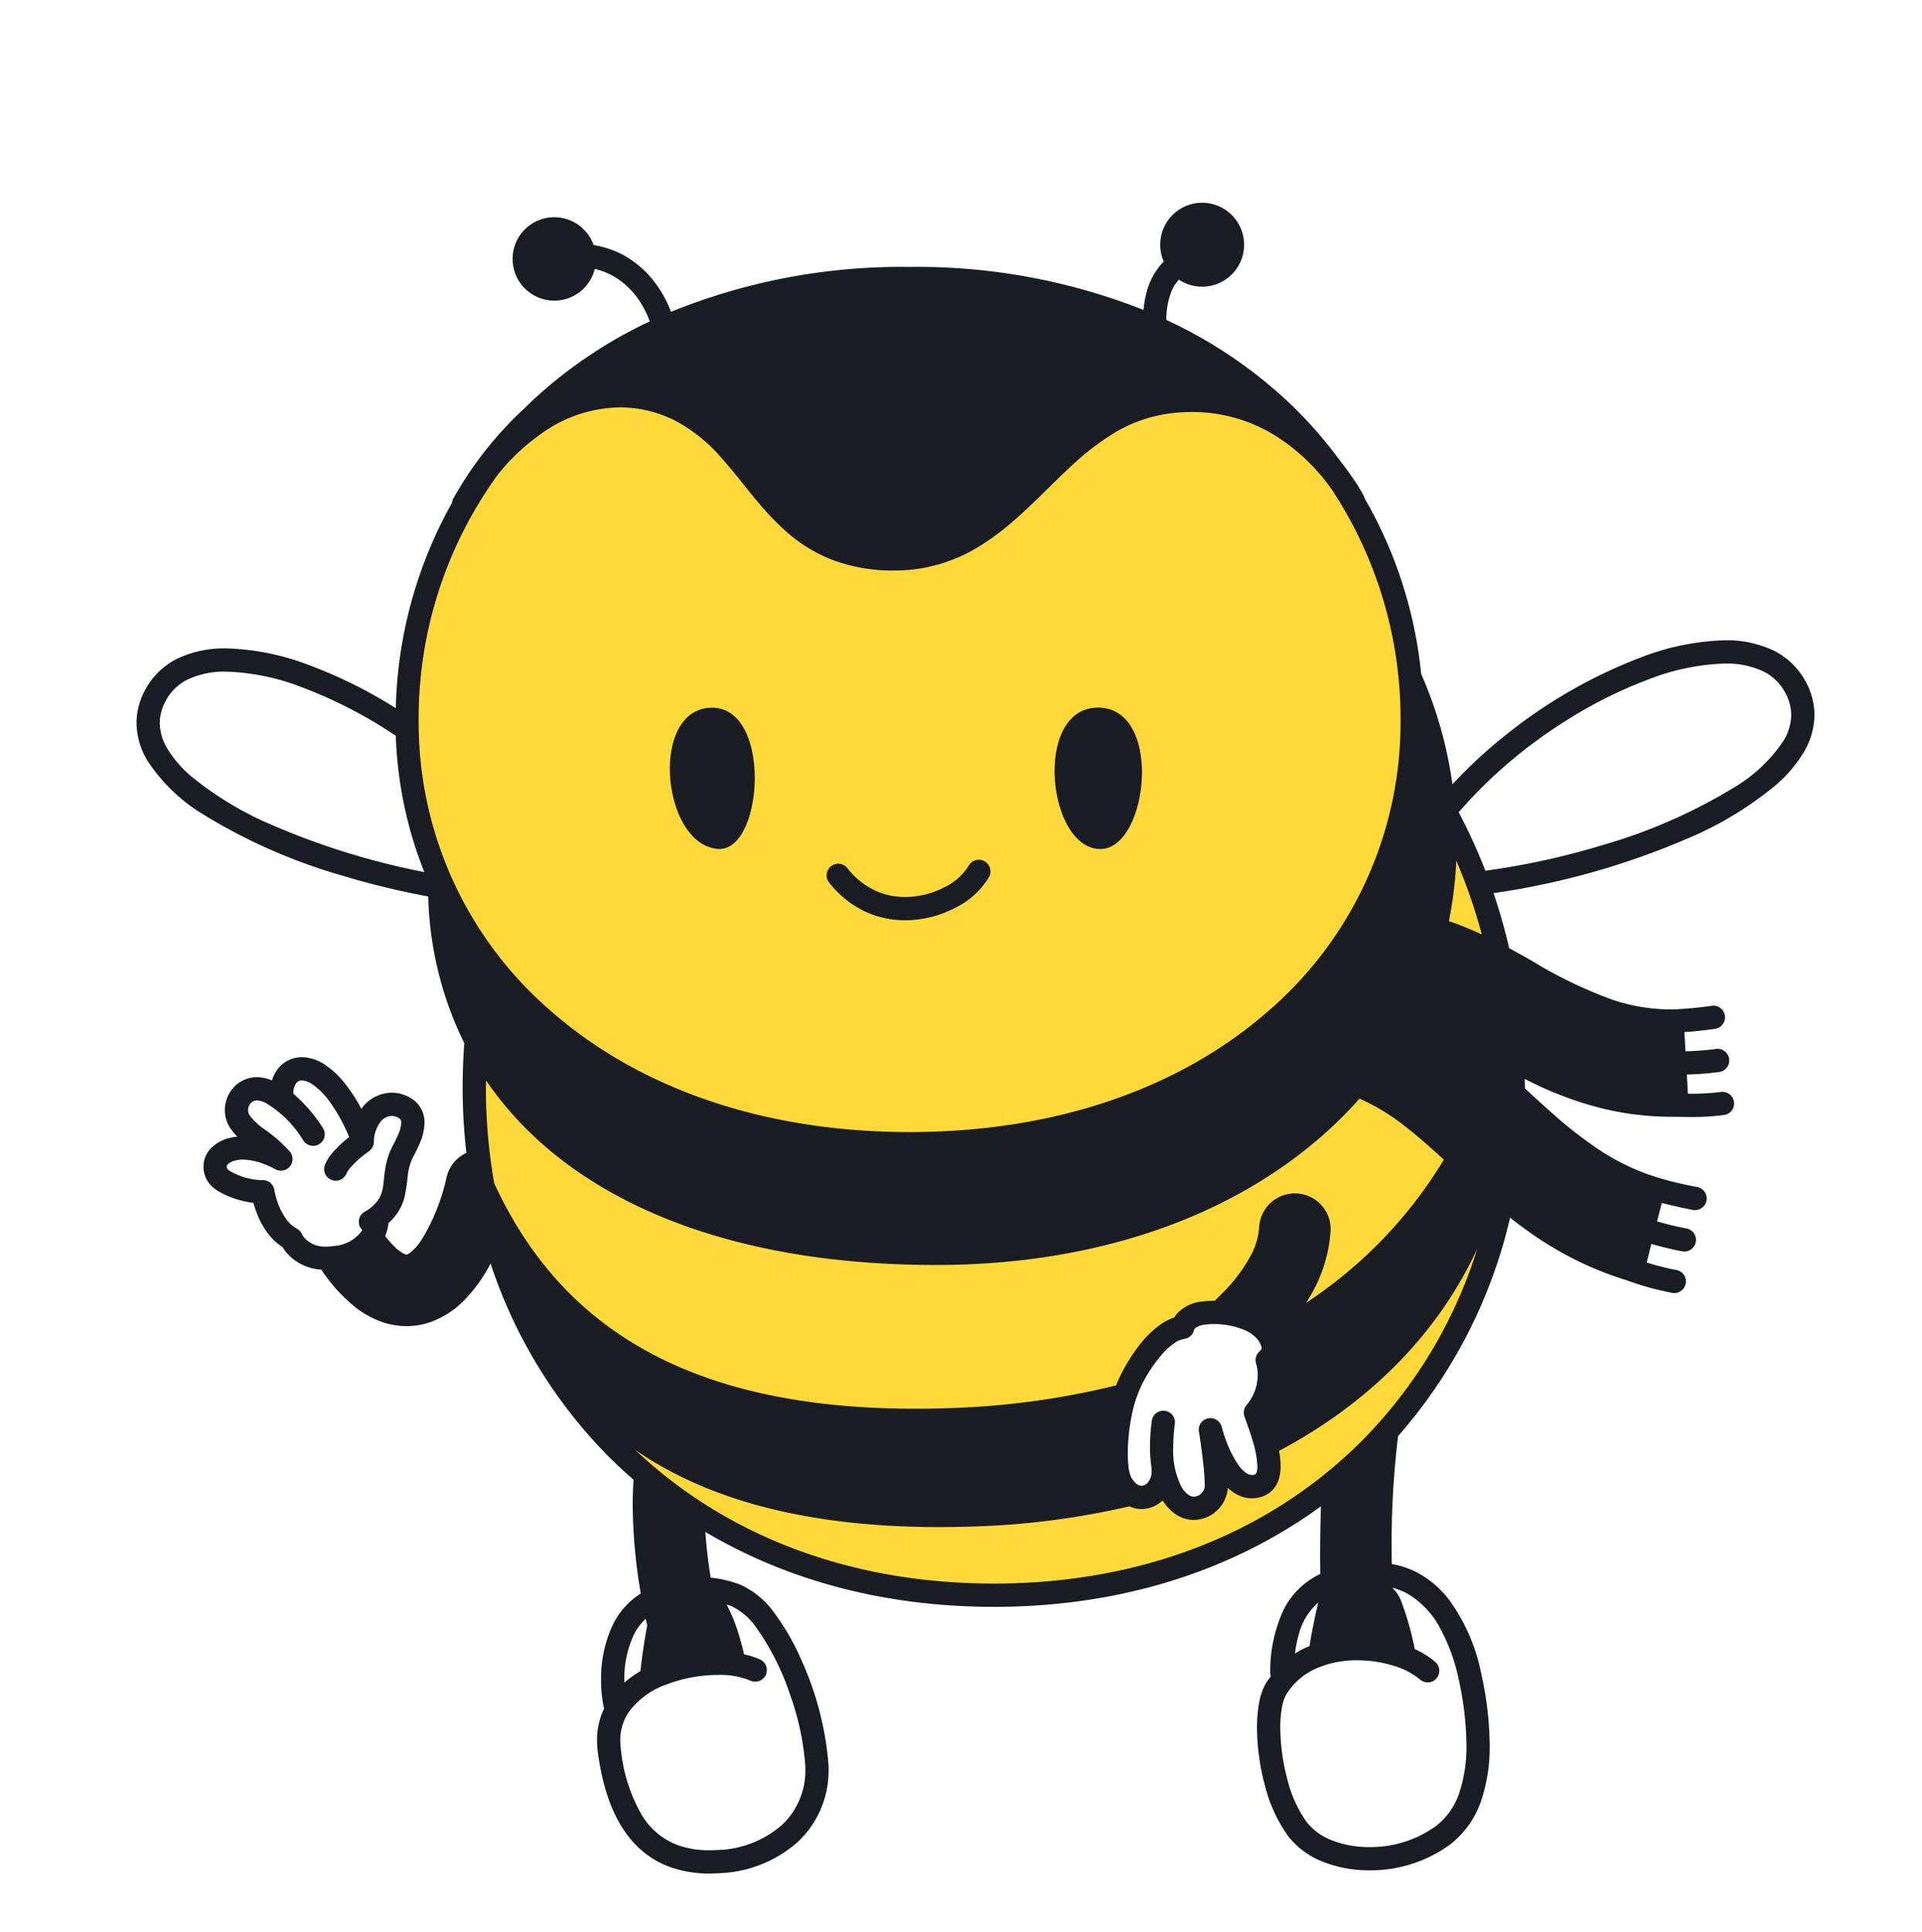 <svg xmlns="http://www.w3.org/2000/svg" width="199" height="200" fill="none"><path fill="#FFD93A" fill-rule="evenodd" d="M42.519 70.77C44.233 43 67.4 33.304 92.218 32.03c.599-.03 1.195-.063 1.79-.095 11.351-.614 21.983-1.189 36.796 9.665 18.3 13.408 16.515 36.58 16.515 36.58 8.18 12.347 10.341 29.171 8.18 44.296-2.161 15.126-11.576 29.943-29.017 37.506-17.441 7.563-38.277 6.791-53.403-3.087-15.126-9.878-19.91-19.293-22.534-31.177-2.624-11.885-.618-26.24-.618-26.24-5.248-7.87-8.18-16.205-7.408-28.707Zm87.127 65.945c-1.968-1.389-6.945-1.968-6.945.926 0 0-6.02 2.431-7.062 8.566-1.041 6.135.926 9.145 3.01 8.682a2.391 2.391 0 0 0 1.968-2.431s1.042 4.746 3.82 3.82c2.778-.926 1.389-5.672 1.389-5.672s3.126 4.399 4.862 3.125c1.736-1.273-.232-6.945-.232-6.945l1.274-6.135a5.53 5.53 0 0 0-2.084-3.936Z" clip-rule="evenodd"/><path fill="#191C22" d="M126.26 150.825c.061.753.049 1.51-.035 2.261.435-.171.86-.352 1.287-.531a9.723 9.723 0 0 1-1.252-1.73ZM113.916 87.906c-5.504-.036-6.966-14.64-.229-14.64 6.813 0 5.205 14.673.229 14.64ZM74.375 87.896c-5.817-.353-7.192-14.356-.82-14.618 6.444-.266 5.522 14.902.82 14.618ZM85.81 91.331a10.35 10.35 0 0 0 3.759 3.045c1.3.603 2.717.912 4.15.906a11.33 11.33 0 0 0 5.229-1.311 8.281 8.281 0 0 0 3.431-3.13 1.205 1.205 0 1 0-2.111-1.159 5.974 5.974 0 0 1-2.444 2.159 8.935 8.935 0 0 1-4.104 1.033 7.354 7.354 0 0 1-3.132-.68 7.935 7.935 0 0 1-2.885-2.35 1.205 1.205 0 0 0-1.893 1.487Z"/><path fill="#191C22" d="M187.022 70.699a7.576 7.576 0 0 0-3.477-3.387 11.31 11.31 0 0 0-4.969-1.017 25.852 25.852 0 0 0-8.65 1.76 51.7 51.7 0 0 0-13.711 7.795 50.346 50.346 0 0 0-5.833 5.356 42.736 42.736 0 0 0-3.238-11.428 45.294 45.294 0 0 0-5.86-18.193l-.006-.026a1.329 1.329 0 0 0-.055-.162c-.046-.108-.072-.153-.115-.237a19.525 19.525 0 0 0-1.026-1.642 36.444 36.444 0 0 0-1.405-1.906 44.46 44.46 0 0 0-5.095-5.806 47.67 47.67 0 0 0-12.825-8.684c0-.01.005-.018.004-.028h.001l-.002-.11a7.962 7.962 0 0 1 .545-2.857c.184-.431.439-.828.754-1.175a4.343 4.343 0 0 0 5.745-6.395 4.341 4.341 0 0 0-7.312 4.52 7.137 7.137 0 0 0-1.81 3.325 10.7 10.7 0 0 0-.286 1.687 63.655 63.655 0 0 0-24.218-4.451 63.412 63.412 0 0 0-24.702 4.645 12.063 12.063 0 0 0-1.836-3.242 10.195 10.195 0 0 0-3.09-2.628 9.814 9.814 0 0 0-3.086-1.035 4.317 4.317 0 1 0 .118 2.467 7.31 7.31 0 0 1 1.815.683 8.272 8.272 0 0 1 3.112 3.113 9.815 9.815 0 0 1 .766 1.63 47.595 47.595 0 0 0-12.502 8.535c-.14.134-.27.276-.409.412a37.922 37.922 0 0 0-7.444 9.424 1.19 1.19 0 0 0-.107.392 45.609 45.609 0 0 0-5.832 21.292 48.362 48.362 0 0 0-8.907-4.433 25.855 25.855 0 0 0-8.65-1.76 11.306 11.306 0 0 0-4.968 1.016 7.576 7.576 0 0 0-3.478 3.387 7.19 7.19 0 0 0-.843 3.325 7.691 7.691 0 0 0 1.12 3.88 18.075 18.075 0 0 0 5.91 5.658 57.942 57.942 0 0 0 14.255 6.254 82.37 82.37 0 0 0 8.917 2.164A36.398 36.398 0 0 0 48.069 108a66.154 66.154 0 0 0-.17 4.657c.004 2.243.134 4.484.39 6.712a3.684 3.684 0 0 0-2.044 2.484 21.102 21.102 0 0 1-2.585 6.497c-.326.525-.74.99-1.226 1.373a1.221 1.221 0 0 1-.288.161l-.056.013a.415.415 0 0 1-.15-.038 3.36 3.36 0 0 1-1.049-.74c-.365-.356-.704-.74-1.012-1.147.178-.412.29-.85.333-1.296 0-.011-.005-.02-.005-.031.376-.326.706-.701.983-1.114a5.278 5.278 0 0 0 .713-1.662c.147-.723.254-1.453.32-2.188.066-.644.246-1.27.531-1.851.193-.377.48-.908.728-1.512.289-.653.45-1.355.473-2.069a2.963 2.963 0 0 0-.5-1.696 3.262 3.262 0 0 0-1.605-1.186 3.7 3.7 0 0 0-1.287-.232 3.922 3.922 0 0 0-2.979 1.436c-.062.074-.11.163-.168.24a16.396 16.396 0 0 0-1.97-2.956 8.714 8.714 0 0 0-1.77-1.595 4.655 4.655 0 0 0-1.992-.774 3.63 3.63 0 0 0-.43-.025 3.103 3.103 0 0 0-1.55.398 3.34 3.34 0 0 0-1.364 1.525c-.07.154-.131.313-.183.475a4.45 4.45 0 0 0-1.205-.313 3.693 3.693 0 0 0-.348-.017 3.246 3.246 0 0 0-2.427 1.073 3.484 3.484 0 0 0-.897 2.334c0 .7.216 1.384.62 1.957.202.282.427.548.672.793-.233.022-.465.06-.693.113a4.006 4.006 0 0 0-2.084 1.135 2.745 2.745 0 0 0-.727 1.858c0 .662.231 1.304.652 1.815a3.75 3.75 0 0 0 1.03.81 9.37 9.37 0 0 0 2.011.824c.484.139.979.239 1.479.3.118.43.261.852.43 1.265a8.52 8.52 0 0 0 1.052 1.881 5.91 5.91 0 0 0 1.535 1.431c.232.389.52.741.858 1.044a5.217 5.217 0 0 0 3.153 1.296 16.884 16.884 0 0 0 3.628 3.973 9.775 9.775 0 0 0 2.447 1.367 7.813 7.813 0 0 0 2.747.508 7.55 7.55 0 0 0 2.504-.43 9.293 9.293 0 0 0 3.44-2.219 15.864 15.864 0 0 0 2.758-3.837 51.25 51.25 0 0 0 12.043 19.81c.88.895 1.808 1.747 2.758 2.578-.051.848-.084 1.69-.085 2.514.02 3.106.3 6.205.838 9.265a8.042 8.042 0 0 0-2.83 3.105 13.03 13.03 0 0 0-1.282 5.803c-.008.974.088 1.947.286 2.901.007.03.028.052.037.08a7.641 7.641 0 0 0-.742 3.332c0 .403.028.805.082 1.204.59 4.423 1.931 7.576 3.977 9.65a9.404 9.404 0 0 0 3.495 2.244 11.87 11.87 0 0 0 4.096.673c.32 0 .642-.01.967-.03a12.945 12.945 0 0 0 8.14-3.21 10.108 10.108 0 0 0 3.219-7.554c0-.158-.004-.318-.01-.478a32.367 32.367 0 0 0-2.758-10.72 24.506 24.506 0 0 0-2.78-4.888 8.79 8.79 0 0 0-3.653-3.05 11.943 11.943 0 0 0-3.005-.702 51.552 51.552 0 0 1-.558-4.738c8.302 4.931 18.4 7.763 29.868 7.76 13.386.004 24.898-3.862 33.874-10.413a153.528 153.528 0 0 0-.087 5.051c0 .639.012 1.303.018 1.955a8.134 8.134 0 0 0-3.767 3.641 15.063 15.063 0 0 0-1.414 6.659c.004.105.023.208.055.307-.164.224-.339.434-.485.678a6.338 6.338 0 0 0-.73 2.098 14.149 14.149 0 0 0-.21 2.55c.015 2.011.289 4.011.814 5.952a15.31 15.31 0 0 0 2.463 5.335 8.525 8.525 0 0 0 3.666 2.627c1.5.569 3.093.855 4.698.841a13.951 13.951 0 0 0 8.421-2.728 9.664 9.664 0 0 0 3.204-4.655 17.64 17.64 0 0 0 .825-5.642 34.962 34.962 0 0 0-.883-7.37 19.25 19.25 0 0 0-3.314-7.606 10.328 10.328 0 0 0-3.208-2.779 8.995 8.995 0 0 0-2.737-.932c-.001-.307-.007-.628-.007-.931a92.192 92.192 0 0 1 .663-12.318 52.04 52.04 0 0 0 11.596-22.608c.615.482 1.247.96 1.911 1.429a35.248 35.248 0 0 0 10.163 5.049 29.628 29.628 0 0 0 4.733 1.307 1.207 1.207 0 0 0 1.382-.989 1.21 1.21 0 0 0-.983-1.386l-.015-.002a26.917 26.917 0 0 1-3.05-.774l.487-1.919c1.862.534 3.231.769 3.263.775a1.205 1.205 0 0 0 .402-2.374l-.075-.014a32.56 32.56 0 0 1-2.998-.721l.485-1.914c1.857.484 3.245.724 3.269.728a1.204 1.204 0 0 0 .406-2.373l-.076-.014a43.325 43.325 0 0 1-3.007-.674l.002-.009a23.123 23.123 0 0 1-7.177-3.227 42.966 42.966 0 0 1-4.729-3.697c-.939-.824-1.884-1.696-2.854-2.589l.001-.036c0-.316-.011-.629-.016-.944.591.296 1.187.592 1.816.878a35.495 35.495 0 0 0 6.122 2.152c2.381.589 4.825.886 7.277.884.175 0 1.539.024 1.994.024a25.83 25.83 0 0 0 3.438-.208 1.205 1.205 0 0 0 .541-2.156 1.205 1.205 0 0 0-.892-.226l-.007.001a24.03 24.03 0 0 1-3.08.181c-.103 0-.214-.003-.321-.004l-.112-1.985a30.315 30.315 0 0 0 3.418-.274 1.205 1.205 0 0 0-.366-2.38l-.065.009c-1.037.136-2.08.216-3.124.24l-.114-1.988a39.96 39.96 0 0 0 3.217-.345 1.204 1.204 0 0 0-.382-2.377l-.074.011c-.342.052-1.837.263-3.681.353-.129.003-.263.011-.39.011a19.324 19.324 0 0 1-6.038-.966 46.644 46.644 0 0 1-8.502-4.1 151.23 151.23 0 0 0-2.291-1.271 59.89 59.89 0 0 0-1.621-5.705 79.037 79.037 0 0 0 19.939-5.592 36.45 36.45 0 0 0 9.283-5.587 14.05 14.05 0 0 0 2.886-3.389 7.686 7.686 0 0 0 1.121-3.88 7.184 7.184 0 0 0-.844-3.325ZM39.699 122.533a3.997 3.997 0 0 1-.432 1.531 3.952 3.952 0 0 1-1.525 1.403 1.203 1.203 0 0 0-.421 1.65c.055.078.12.149.192.212a2.266 2.266 0 0 1-.165.267 3.906 3.906 0 0 1-2.72 1.405 5.542 5.542 0 0 1-.853.071 2.888 2.888 0 0 1-2.043-.694 2.286 2.286 0 0 1-.384-.45l-.072-.124-.01-.017-.002.001a1.193 1.193 0 0 0-.538-.587 3.34 3.34 0 0 1-1.081-.963 6.841 6.841 0 0 1-.987-2.006 8.712 8.712 0 0 1-.244-.965l-.009-.048-.001-.008a1.207 1.207 0 0 0-1.229-1.023l-.116.002a6.88 6.88 0 0 1-2.192-.445 6.238 6.238 0 0 1-.922-.418 2.65 2.65 0 0 1-.284-.184l-.074-.06-.016-.016-.001-.002a.473.473 0 0 1-.094-.273.324.324 0 0 1 .1-.239c.242-.219.543-.362.864-.412h.001c.231-.054.468-.079.705-.077a6.586 6.586 0 0 1 2.266.49 9.256 9.256 0 0 1 1.006.458l.05.027.01.006v-.001a1.202 1.202 0 0 0 1.505-1.837 14.962 14.962 0 0 0-2.504-2.213 6.742 6.742 0 0 1-1.61-1.485.982.982 0 0 1-.181-.573c0-.264.098-.519.273-.716a.837.837 0 0 1 .643-.283l.11.005c.31.046.609.149.882.302a11.431 11.431 0 0 1 3.816 3.85 1.206 1.206 0 0 0 1.662.355 1.206 1.206 0 0 0 .361-1.661 16.013 16.013 0 0 0-3.06-3.542c-.002-.014.003-.027.001-.041l-.008-.124c.005-.314.099-.62.27-.884a.793.793 0 0 1 .254-.244.701.701 0 0 1 .362-.084l.149.009c.344.057.669.192.952.395a7.788 7.788 0 0 1 1.947 2.027 18.494 18.494 0 0 1 1.849 3.427c-.184.145-.39.315-.61.507-.369.32-.715.664-1.037 1.031a4.904 4.904 0 0 0-.858 1.328 1.207 1.207 0 0 0 .664 1.568 1.201 1.201 0 0 0 1.568-.663 2.67 2.67 0 0 1 .448-.659c.37-.413.776-.794 1.211-1.139.193-.155.362-.283.48-.37l.136-.099.034-.023.007-.006a1.194 1.194 0 0 0 .52-.948 3.415 3.415 0 0 1 .704-2.122 1.506 1.506 0 0 1 1.145-.59c.154.001.308.029.453.083a.884.884 0 0 1 .453.289c.06.101.087.218.078.335-.027.4-.127.793-.294 1.158-.185.455-.432.918-.64 1.322a7.58 7.58 0 0 0-.738 2.368c-.083.535-.122 1.016-.176 1.436Zm25.971 46.636a5.39 5.39 0 0 1 1.19-1.551c.055.247.106.472.151.663a65.075 65.075 0 0 0-.704 4.753l-.037.02c-.575.334-1.118.72-1.623 1.153-.002-.103-.005-.204-.005-.312a10.65 10.65 0 0 1 1.028-4.726Zm8.67 4.25a8.06 8.06 0 0 1 3.322.575 1.21 1.21 0 0 0 1.613-.549 1.212 1.212 0 0 0 .058-.921 1.208 1.208 0 0 0-.61-.692 7.556 7.556 0 0 0-1.686-.546 27.617 27.617 0 0 0-.772-2.762 15.455 15.455 0 0 0-1.035-2.389c.17.053.34.102.507.165a6.551 6.551 0 0 1 2.589 2.254 26.052 26.052 0 0 1 3.501 6.99 27.315 27.315 0 0 1 1.548 7.26c.005.128.008.255.008.381a7.678 7.678 0 0 1-2.45 5.789 10.55 10.55 0 0 1-6.645 2.572 13.6 13.6 0 0 1-.823.025 9.467 9.467 0 0 1-3.27-.526 7.284 7.284 0 0 1-3.698-3.046 16.826 16.826 0 0 1-2.213-6.905c-.04-.294-.06-.59-.061-.886a5.137 5.137 0 0 1 .885-2.955 8.269 8.269 0 0 1 3.966-2.873 15.112 15.112 0 0 1 5.267-.961ZM28.397 85.514a34.155 34.155 0 0 1-8.66-5.188 11.686 11.686 0 0 1-2.4-2.795 5.288 5.288 0 0 1-.793-2.67 4.774 4.774 0 0 1 .574-2.22 5.148 5.148 0 0 1 2.393-2.327 8.935 8.935 0 0 1 3.914-.774c2.68.088 5.326.634 7.823 1.614a47.066 47.066 0 0 1 9.732 5.03 41.866 41.866 0 0 0 2.952 14.108 76.032 76.032 0 0 1-15.535-4.778Zm14.951-10.87a42.935 42.935 0 0 1 8.197-25.503 21.638 21.638 0 0 1 4.67-4.359 14.24 14.24 0 0 1 7.979-2.605c1.973.005 3.917.472 5.676 1.365a16.414 16.414 0 0 1 4.855 3.908c2.135 2.365 3.996 5.217 6.643 7.556a15.844 15.844 0 0 0 4.7 2.92c2.08.79 4.291 1.179 6.517 1.144a16.498 16.498 0 0 0 8.715-2.448c3.659-2.205 6.442-5.42 9.386-8.151a27.848 27.848 0 0 1 4.612-3.602 14.86 14.86 0 0 1 5.479-2.01c.872-.134 1.753-.201 2.635-.202a16.333 16.333 0 0 1 8.58 2.42 20.453 20.453 0 0 1 5.964 5.705 43.088 43.088 0 0 1 7.054 23.861 39.413 39.413 0 0 1-13.704 30.047c-8.793 7.704-21.501 12.521-37.127 12.522-15.626-.001-28.334-4.818-37.127-12.522a39.41 39.41 0 0 1-13.704-30.047Zm7.823 47.869a56.62 56.62 0 0 1-.863-9.856c0-.264.02-.524.023-.787 8.177 12.015 24.366 19.103 46.573 19.103 19.351 0 34.587-6.76 43.86-17.225a22.002 22.002 0 0 1 4.746 2.893c1.285.996 2.599 2.164 3.983 3.43a46.599 46.599 0 0 1-14.29 14.838c.077-.12.161-.229.236-.352a15.29 15.29 0 0 0 2.337-7.218 3.706 3.706 0 0 0-7.4-.362 7.235 7.235 0 0 1-.776 2.836 16.682 16.682 0 0 1-3.088 4.129c-.248.255-.498.5-.748.743l-.089-.003a9.078 9.078 0 0 0-1.13.067 4.069 4.069 0 0 0-2.666 1.249 2.83 2.83 0 0 0-.289.407 5.354 5.354 0 0 0-1.28.621 10.445 10.445 0 0 0-2.436 2.371 18.579 18.579 0 0 0-1.869 3.024c-.16.326-.304.667-.437 1.016a81.854 81.854 0 0 1-16.46 2.326c-27.537 1.156-41.131-8.497-47.937-23.25Zm79.276 17.378a1.195 1.195 0 0 0-.378 1.321l-.002.001.005.016c.102.368.151.748.147 1.13a4.847 4.847 0 0 1-1.167 3.137 1.218 1.218 0 0 0-.202 1.172c.282.783.624 1.726.89 2.654.255.804.405 1.638.445 2.481.015.253-.027.506-.122.741l-.06.082-.105.051a.974.974 0 0 1-.279.044.936.936 0 0 1-.439-.118 3.128 3.128 0 0 1-1.004-.985c-.52-.784-.94-1.63-1.251-2.518a16.733 16.733 0 0 1-.41-1.277l-.02-.071-.004-.018a1.207 1.207 0 0 0-2.159-.391 1.2 1.2 0 0 0-.197.875c0 .001.037.231.094.615.086.576.215 1.488.321 2.426.106.847.169 1.698.189 2.551v.068a1.112 1.112 0 0 1-.348.733 1.13 1.13 0 0 1-.774.351.99.99 0 0 1-.561-.187 2.599 2.599 0 0 1-.77-.909 8.312 8.312 0 0 1-.813-4.009c.004-.812.061-1.623.169-2.428a1.207 1.207 0 0 0-.235-.895 1.202 1.202 0 0 0-.801-.463 1.208 1.208 0 0 0-1.203.598 1.209 1.209 0 0 0-.148.448 21.092 21.092 0 0 0-.189 2.74c.003.714.058 1.428.166 2.135 0 .031-.013.06-.01.092.008.084.012.166.012.244.017.425-.121.842-.388 1.173a.875.875 0 0 1-.655.336.814.814 0 0 1-.491-.179 2.215 2.215 0 0 1-.649-.87 3.146 3.146 0 0 1-.191-.806 11.526 11.526 0 0 1-.089-1.52 20.01 20.01 0 0 1 .345-3.605 13.344 13.344 0 0 1 1.048-3.368 14.995 14.995 0 0 1 2.238-3.365 6.73 6.73 0 0 1 1.231-1.086c.295-.211.633-.354.991-.417a1.195 1.195 0 0 0 1.018-.98l.011.004c.003 0 .011-.056.143-.16a2.146 2.146 0 0 1 1.052-.347 8.244 8.244 0 0 1 3.99.562c.437.182.837.442 1.18.768.289.279.495.631.597 1.02l.01.074a.381.381 0 0 1-.087.218l-.08.094-.014.014.003.003Zm4.028 29.328a6.443 6.443 0 0 1 2.012-3.286 65.408 65.408 0 0 0-.908 4.511c-.094.04-.193.067-.287.109a9.956 9.956 0 0 0-1.213.651c.08-.671.212-1.335.396-1.985Zm9.86 3.263a7.635 7.635 0 0 1 2.692 1.408 1.204 1.204 0 0 0 1.595-1.804 8.804 8.804 0 0 0-2.142-1.341 30.823 30.823 0 0 0-1.426-5.02 3.648 3.648 0 0 0-.912-1.335 6.57 6.57 0 0 1 1.548.597 8.974 8.974 0 0 1 3.425 3.609 19.087 19.087 0 0 1 1.892 5.177c.516 2.249.794 4.545.826 6.852a15.293 15.293 0 0 1-.696 4.867 7.248 7.248 0 0 1-2.394 3.523 11.573 11.573 0 0 1-6.952 2.228 10.547 10.547 0 0 1-3.819-.675 6.146 6.146 0 0 1-2.647-1.867 12.997 12.997 0 0 1-2.036-4.483 21.042 21.042 0 0 1-.731-5.323 11.76 11.76 0 0 1 .17-2.111c.068-.453.212-.892.426-1.298a6.86 6.86 0 0 1 3.131-2.739 10.379 10.379 0 0 1 4.246-.847c1.29 0 2.573.196 3.804.582Zm-3.097-23.54c-9.116 9.262-22.222 15.014-38.342 15.019-15.418-.005-28.069-5.275-37.12-13.838 8.818 6.102 20.909 8.44 35.321 7.918a82.044 82.044 0 0 0 15.828-2.076c.398.18.829.276 1.266.28a3.237 3.237 0 0 0 2.187-.895 4.775 4.775 0 0 0 1.338 1.425c.56.384 1.222.591 1.901.595a3.587 3.587 0 0 0 3.511-3.318c.281.27.598.501.941.687a3.298 3.298 0 0 0 2.521.244c.353-.104.682-.279.965-.516a2.78 2.78 0 0 0 .838-1.274c.14-.45.207-.919.2-1.39a8.892 8.892 0 0 0-.162-1.579c9.498-5.057 16.545-12.293 20.528-20.947a48.929 48.929 0 0 1-11.721 19.665Zm8.776-53.572c.419-2.06.675-4.152.768-6.253a56.074 56.074 0 0 1 2.639 7.633 33.117 33.117 0 0 0-3.407-1.38Zm34.651-18.676a15.817 15.817 0 0 1-5.14 4.848 55.662 55.662 0 0 1-13.643 5.97 77.237 77.237 0 0 1-12.089 2.641 56.455 56.455 0 0 0-2.763-6.054 49.34 49.34 0 0 1 10.932-9.367 46.246 46.246 0 0 1 8.792-4.415 23.517 23.517 0 0 1 7.823-1.614 8.933 8.933 0 0 1 3.914.774 5.149 5.149 0 0 1 2.393 2.328 4.78 4.78 0 0 1 .575 2.219 5.292 5.292 0 0 1-.794 2.67Z"/></svg>